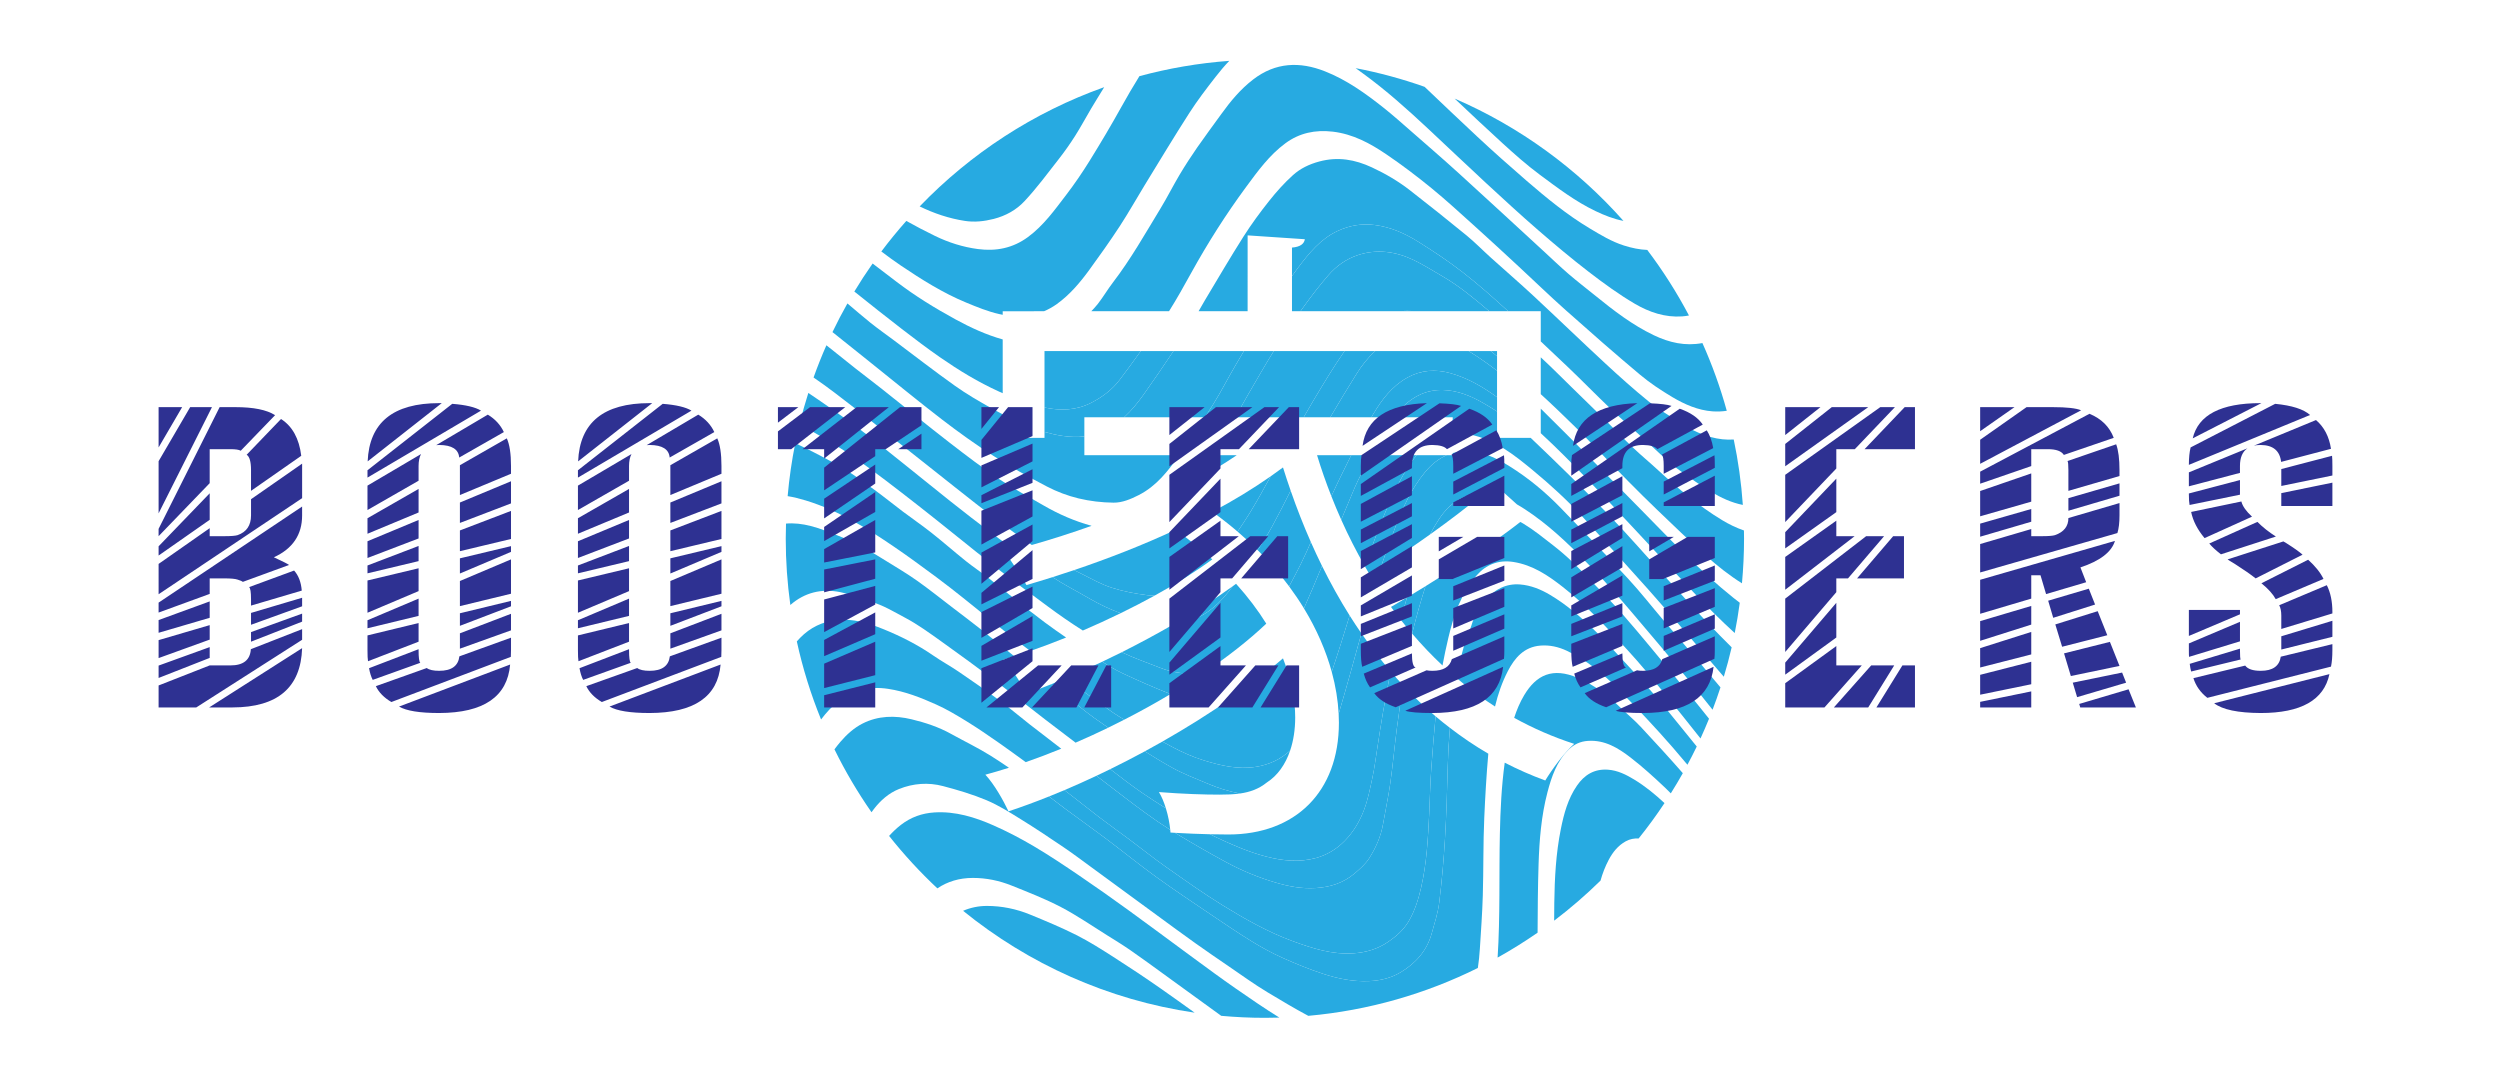 <?xml version="1.0" encoding="utf-8"?>
<!-- Generator: Adobe Illustrator 16.0.0, SVG Export Plug-In . SVG Version: 6.00 Build 0)  -->
<!DOCTYPE svg PUBLIC "-//W3C//DTD SVG 1.1//EN" "http://www.w3.org/Graphics/SVG/1.1/DTD/svg11.dtd">
<svg version="1.1" xmlns="http://www.w3.org/2000/svg" xmlns:xlink="http://www.w3.org/1999/xlink" x="0px" y="0px" width="700px"
	 height="300px" viewBox="0 0 700 300" enable-background="new 0 0 700 300" xml:space="preserve">
<g id="Layer_3" display="none">
</g>
<g id="Layer_4" display="none">
	<g display="inline">
		<g>
			
				<rect x="275.595" y="45.679" transform="matrix(0.947 0.321 -0.321 0.947 34.266 -89.554)" fill="none" stroke="#F7941E" stroke-miterlimit="10" width="27.218" height="27.291"/>
			<polygon fill="none" stroke="#F7941E" stroke-miterlimit="10" points="318.473,270.297 330.061,260.113 322.754,257.64 			"/>
			
				<rect x="300.614" y="226.778" transform="matrix(0.321 -0.947 0.947 0.321 -14.181 461.006)" fill="none" stroke="#F7941E" stroke-miterlimit="10" width="27.221" height="27.218"/>
			<polygon fill="none" stroke="#F7941E" stroke-miterlimit="10" points="285.932,216.448 292.095,247.268 296.972,248.919 
				305.695,223.134 			"/>
			
				<rect x="292.269" y="166.37" transform="matrix(-0.321 0.947 -0.947 -0.321 574.43 -52.03)" fill="none" stroke="#F7941E" stroke-miterlimit="10" width="27.216" height="27.293"/>
			
				<rect x="309.313" y="200.96" transform="matrix(0.321 -0.947 0.947 0.321 16.201 451.724)" fill="none" stroke="#F7941E" stroke-miterlimit="10" width="27.292" height="27.218"/>
			
				<rect x="318.085" y="175.144" transform="matrix(-0.321 0.947 -0.947 -0.321 616.792 -64.956)" fill="none" stroke="#F7941E" stroke-miterlimit="10" width="27.218" height="27.217"/>
			
				<rect x="343.903" y="183.841" transform="matrix(-0.321 0.947 -0.947 -0.321 659.157 -77.878)" fill="none" stroke="#F7941E" stroke-miterlimit="10" width="27.218" height="27.293"/>
			<polygon fill="none" stroke="#F7941E" stroke-miterlimit="10" points="331.477,231.857 353.67,239.366 359.476,234.266 
				366.077,214.752 340.224,206.005 			"/>
			<polygon fill="none" stroke="#F7941E" stroke-miterlimit="10" points="294.114,257.364 296.972,248.919 292.095,247.268 			"/>
			<polygon fill="none" stroke="#F7941E" stroke-miterlimit="10" points="288.589,188.535 297.312,162.752 273.59,154.729 
				279.753,185.545 			"/>
			<polygon fill="none" stroke="#F7941E" stroke-miterlimit="10" points="267.41,123.824 272.737,150.46 280.276,128.177 			"/>
			<polygon fill="none" stroke="#F7941E" stroke-miterlimit="10" points="288.589,188.535 283.411,203.841 285.932,216.448 
				305.695,223.134 314.442,197.281 			"/>
			<polygon fill="none" stroke="#F7941E" stroke-miterlimit="10" points="377.343,218.563 366.077,214.752 359.476,234.266 			"/>
			<polygon fill="none" stroke="#F7941E" stroke-miterlimit="10" points="279.753,185.545 283.411,203.841 288.589,188.535 			"/>
			
				<rect x="390.448" y="58.808" transform="matrix(-0.321 0.947 -0.947 -0.321 596.604 -283.035)" fill="none" stroke="#F7941E" stroke-miterlimit="10" width="18.73" height="27.294"/>
			
				<rect x="287.213" y="23.918" transform="matrix(-0.321 0.947 -0.947 -0.321 427.184 -231.375)" fill="none" stroke="#F7941E" stroke-miterlimit="10" width="18.729" height="27.219"/>
			
				<rect x="261.396" y="15.147" transform="matrix(-0.321 0.947 -0.947 -0.321 384.808 -218.459)" fill="none" stroke="#F7941E" stroke-miterlimit="10" width="18.73" height="27.291"/>
			
				<rect x="312.996" y="32.642" transform="matrix(-0.321 0.947 -0.947 -0.321 469.482 -244.285)" fill="none" stroke="#F7941E" stroke-miterlimit="10" width="18.73" height="27.218"/>
			<path fill="none" stroke="#F7941E" stroke-miterlimit="10" d="M413.892,115.915l12.883,4.359l8.747-25.852l-25.783-8.723
				l-2.324,6.873l2.324-6.873l-25.852-8.747l-2.326,6.873l2.326-6.873l-6.692-2.264l6.692,2.264l6.001-17.742l-25.781-8.723
				l-6.004,17.741l11.06,3.742l-11.06-3.742l-2.324,6.873l2.324-6.873l-25.852-8.746l-2.325,6.873l2.325-6.873l-25.783-8.723
				l-8.746,25.852l18.335,6.203 M413.057,115.632l0.448,0.152 M405.588,113.105l0.334,0.113 M405.175,112.966l0.413,0.139
				 M323.023,85.172l0.481,0.163l3.931-11.619l-3.931,11.619l51.636,17.47l3.978-11.762l-3.978,11.762l25.852,8.746l3.979-11.761
				l-3.979,11.761l4.183,1.416 M323.023,85.172 M319.62,84.02 M316.057,82.814l0.399,0.135 M349.357,94.081l3.979-11.76
				L349.357,94.081z"/>
			
				<rect x="416.268" y="67.581" transform="matrix(-0.321 0.947 -0.947 -0.321 638.942 -295.974)" fill="none" stroke="#F7941E" stroke-miterlimit="10" width="18.728" height="27.217"/>
			<polygon fill="none" stroke="#F7941E" stroke-miterlimit="10" points="260.836,15.549 244.665,10.079 248.906,31.285 
				254.833,33.291 			"/>
			
				<rect x="338.813" y="41.339" transform="matrix(-0.321 0.947 -0.947 -0.321 511.873 -257.193)" fill="none" stroke="#F7941E" stroke-miterlimit="10" width="18.73" height="27.293"/>
			<polygon fill="none" stroke="#F7941E" stroke-miterlimit="10" points="482.259,126.366 495.513,114.719 487.156,111.891 			"/>
			<polygon fill="none" stroke="#F7941E" stroke-miterlimit="10" points="495.513,114.719 511.759,100.442 493.159,94.15 
				487.156,111.891 			"/>
			<polygon fill="none" stroke="#F7941E" stroke-miterlimit="10" points="248.906,31.285 251.359,43.558 254.833,33.291 			"/>
			
				<rect x="463.585" y="89.283" transform="matrix(-0.947 -0.321 0.321 -0.947 897.681 345.028)" fill="none" stroke="#F7941E" stroke-miterlimit="10" width="27.292" height="18.729"/>
			
				<rect x="442.049" y="76.304" transform="matrix(-0.321 0.947 -0.947 -0.321 681.263 -308.87)" fill="none" stroke="#F7941E" stroke-miterlimit="10" width="18.73" height="27.219"/>
			
				<rect x="266.86" y="71.533" transform="matrix(-0.321 0.947 -0.947 -0.321 451.001 -153.251)" fill="none" stroke="#F7941E" stroke-miterlimit="10" width="27.219" height="27.218"/>
			<polygon fill="none" stroke="#F7941E" stroke-miterlimit="10" points="271.939,67.889 255.085,62.187 261.248,93.006 
				263.216,93.671 			"/>
			<polygon fill="none" stroke="#F7941E" stroke-miterlimit="10" points="261.248,93.006 262.063,97.081 263.216,93.671 			"/>
			<path fill="none" stroke="#F7941E" stroke-miterlimit="10" d="M316.057,82.814 M323.505,85.334l-7.828,23.138L323.505,85.334
				l-0.481-0.163 M405.588,113.105l-4.596-1.555l-5.339,15.781l5.339-15.781l-25.852-8.746l-0.08,0.23l0.08-0.23l-51.636-17.47
				 M405.588,113.105 M353.167,167.751l-4.221,12.472l25.854,8.747l6.13-18.12l-6.13,18.12l25.783,8.722l8.747-25.851l-23.145-7.831
				l23.145,7.831l8.723-25.785l-25.783-8.722l-8.079,23.878l8.079-23.878l25.783,8.722l8.722-25.782l-13.27-4.49 M353.088,167.982
				l0.079-0.231 M349.451,178.729l3.637-10.747 M316.057,82.814l-18.335-6.203l-8.723,25.783l20.108,6.803l-20.108-6.803
				l-8.723,25.782l25.783,8.724l0.832-2.458l-0.832,2.458l20.889,7.068l-20.889-7.068l-3.361,9.932l3.361-9.932l-25.783-8.724
				l-7.539,22.283l0.854,4.269l23.721,8.023l2.754-8.137l-2.754,8.137l25.853,8.749l0.616-1.821l-0.616,1.821l25.782,8.722
				l0.505-1.493 M377.429,132.313l-5.315-1.799l5.993,2.027L377.429,132.313 M373.88,159.846l-14.63-4.95L373.88,159.846z
				 M372.737,109.904l-2.136,6.313L372.737,109.904z M364.904,133.061l-5.237,15.474L364.904,133.061z M326.208,162.504
				l4.073-12.039L326.208,162.504z M332.924,142.652l4.14-12.235L332.924,142.652z M364.49,127.935l-9.523-3.222L364.49,127.935z
				 M351.389,152.236l-12.032-4.071L351.389,152.236z M346.955,101.181l-1.698,5.022L346.955,101.181z M341.887,116.164
				l-1.253,3.701l4.026,1.361l-4.026-1.361l-1.131,3.343l1.131-3.343L326.259,115l14.375,4.864L341.887,116.164z M313.462,115.017
				l-4.06,12L313.462,115.017z"/>
			<polygon fill="none" stroke="#F7941E" stroke-miterlimit="10" points="400.367,198.331 400.95,197.816 400.583,197.691 			"/>
			<polygon fill="none" stroke="#F7941E" stroke-miterlimit="10" points="400.95,197.816 424.623,177.014 409.33,171.841 
				400.583,197.691 			"/>
			<polygon fill="none" stroke="#F7941E" stroke-miterlimit="10" points="322.754,257.64 296.972,248.919 294.114,257.364 
				298.258,278.087 306.452,280.858 318.473,270.297 			"/>
			<polygon fill="none" stroke="#F7941E" stroke-miterlimit="10" points="280.276,128.177 288.999,102.395 263.216,93.671 
				262.063,97.081 267.41,123.824 			"/>
			<polygon fill="none" stroke="#F7941E" stroke-miterlimit="10" points="448.232,156.269 471.841,135.521 452.559,128.997 
				443.836,154.779 			"/>
			
				<rect x="421.696" y="123.917" transform="matrix(-0.947 -0.321 0.321 -0.947 803.572 407.313)" fill="none" stroke="#F7941E" stroke-miterlimit="10" width="27.219" height="27.218"/>
			<polygon fill="none" stroke="#F7941E" stroke-miterlimit="10" points="441.258,162.397 448.232,156.269 443.836,154.779 			"/>
			
				<rect x="430.429" y="98.064" transform="matrix(-0.947 -0.321 0.321 -0.947 828.859 359.829)" fill="none" stroke="#F7941E" stroke-miterlimit="10" width="27.22" height="27.291"/>
			<polygon fill="none" stroke="#F7941E" stroke-miterlimit="10" points="418.053,146.056 409.33,171.841 424.623,177.014 
				441.258,162.397 443.836,154.779 			"/>
			<line fill="none" stroke="#F7941E" stroke-miterlimit="10" x1="352.975" y1="168.319" x2="353.444" y2="166.931"/>
			<line fill="none" stroke="#F7941E" stroke-miterlimit="10" x1="371.572" y1="113.347" x2="370.309" y2="117.082"/>
		</g>
	</g>
	<polygon display="inline" fill="none" stroke="#39B54A" stroke-width="5" stroke-miterlimit="10" points="244.665,10.079 
		299.954,286.569 511.759,100.442 	"/>
</g>
<g id="Layer_2" display="none">
	<g display="inline">
		<path fill="none" stroke="#00AEEF" stroke-width="2" stroke-miterlimit="10" d="M370.254,109.064
			c-0.272,8.472,0.506,16.91,2.219,24.885c9.3-2.173,20.588-5.621,28.142-8.774l4.937,8.807c-0.622,0.308-1.712,0.07-2.603-0.361
			c-7.515,2.647-19.265,5.55-28.602,7.452c4.482,14.36,12.55,26.952,24.791,36.024c-2.257,0.922-5.495,3.2-7.484,4.863
			c-20.912-16.807-29.033-43.429-28.318-72.771c-4.672,1.534-10.041,2.831-15.525,3.701c12.169,16.961,13.995,34.189,10.016,45.947
			c-4.254,12.575-14.771,17.581-26.878,13.484c-2.911-0.985-6.597-2.363-10.36-3.896c0.553-2.019,0.958-5.514,0.385-8.044
			c4.19,1.808,8.225,3.302,10.787,4.169c3.375,1.142,6.249,1.854,9.363,0.702c3.969-0.993,7.289-4.669,9.103-10.025
			c1.101-3.261,1.626-7.106,1.411-11.46c-16.55,6.729-40.316,11.014-59.089,10.89c-0.262-2.294-0.907-5.756-1.946-8.053
			c19.312,1.212,44.594-2.949,60.135-10.147c-0.687-2.957-1.723-6.033-3.029-9.07c-12.534,4.063-30.97,6.779-44.691,7.067
			c-0.301-2.178-1.142-5.446-2.104-7.588c13.562,0.565,32.189-1.566,43.984-5.36c-1.39-2.416-2.972-5.027-4.825-7.601
			c-10.11,1.12-20.684,1.306-30.399,0.875c-0.419-1.829-1.258-5.487-1.949-7.278c15.542,1.236,33.928,0.58,47.978-3.36
			l-27.594-9.335l2.325-6.869l66.711,22.57l-2.324,6.869L370.254,109.064z M327.271,73.502l-5.317,15.717l-7.568-2.56l7.76-22.936
			l44.357,15.008l4.648-13.738l10.127,4.205c-0.394,0.775-1.288,1.122-2.843,0.726l-3.899,11.526l45.058,15.243l-7.76,22.936
			l-7.917-2.679l5.318-15.717L327.271,73.502z"/>
	</g>
</g>
<g id="Layer_6">
	<g>
		<path fill="#27AAE1" d="M361.384,137.38c-0.745-2.144-1.465-4.307-2.147-6.498c-1.108,0.832-2.269,1.662-3.452,2.49
			c-1.849,3.387-3.715,6.764-5.723,10.055c-1.124,1.841-2.323,3.637-3.546,5.418c1.995,1.701,3.878,3.435,5.647,5.198
			c1.465-2.258,2.888-4.541,4.173-6.896C358.092,143.931,359.739,140.656,361.384,137.38z"/>
		<path fill="#27AAE1" d="M367.044,151.791c-0.91,2.082-1.839,4.155-2.851,6.188c-1.04,2.088-2.129,4.153-3.241,6.207
			c1.513,2.04,2.897,4.095,4.151,6.156c1.766-3.923,3.412-7.9,5.058-11.878C369.082,156.276,368.042,154.052,367.044,151.791z"/>
		<path fill="#27AAE1" d="M306.326,200.976c1.308,0.946,2.637,1.866,3.971,2.777c1.509-0.732,3.01-1.483,4.501-2.248
			c-0.375-0.224-0.753-0.446-1.128-0.671c-2.331-1.396-4.49-3.082-6.711-4.659c-2.414-1.715-4.836-3.42-7.205-5.196
			c-0.464-0.349-0.915-0.715-1.373-1.073c-1.398,0.595-2.78,1.165-4.147,1.717c1.373,1.05,2.748,2.097,4.117,3.152
			C301.019,196.83,303.6,199.003,306.326,200.976z"/>
		<path fill="#27AAE1" d="M337.959,219.334c3,1.281,6.083,2.275,9.257,2.846c2.756-0.395,5.238-1.254,7.52-3.102
			c2.974-1.912,5.188-5.021,6.51-8.944c-2.689,2.512-5.899,3.975-9.573,4.578c-5.008,0.822-9.871-0.35-14.596-1.803
			c-3.084-0.948-6.089-2.299-8.946-3.815c-0.895-0.475-1.783-0.964-2.672-1.451c-1.629,0.926-3.271,1.838-4.923,2.733
			c2.599,1.627,5.217,3.222,7.898,4.7C331.469,216.751,334.759,217.967,337.959,219.334z"/>
		<path fill="#27AAE1" d="M354.79,188.026c-3.171,2.537-6.559,5.06-10.12,7.541c2.89-0.912,5.441-2.479,7.674-4.779
			C353.208,189.899,354.012,188.971,354.79,188.026z"/>
		<path fill="#27AAE1" d="M343.729,165.988c0.506-0.631,1.008-1.267,1.506-1.905c-4.821,3.526-10.427,7.122-16.44,10.609
			c0.892-0.072,1.78-0.202,2.663-0.401C336.561,173.142,340.503,170.013,343.729,165.988z"/>
		<path fill="#27AAE1" d="M343.214,241.353c4.423,2.396,9.058,4.325,13.901,5.749c3.678,1.082,7.344,1.796,11.232,1.556
			c4.08-0.253,7.747-1.401,10.859-4.026c1.528-1.289,3.11-2.668,4.169-4.325c1.88-2.941,3.293-6.154,3.896-9.661
			c0.655-3.812,1.485-7.597,2.022-11.424c0.718-5.115,1.174-10.268,1.843-15.391c0.521-3.989,1.108-7.971,1.734-11.946
			c-1.194-1.273-2.37-2.569-3.514-3.903c-0.701,3.728-1.408,7.454-2.072,11.188c-0.636,3.579-1.143,7.181-1.714,10.771
			c-0.405,2.546-0.716,5.111-1.258,7.627c-0.668,3.099-1.267,6.254-2.382,9.201c-1.223,3.229-2.994,6.229-5.489,8.756
			c-2.264,2.291-4.981,3.892-7.969,4.714c-4.605,1.269-9.277,0.816-13.91-0.388c-4.868-1.266-9.446-3.243-13.961-5.378
			c-0.602-0.284-1.199-0.579-1.793-0.881c-3.041-0.072-6.375-0.206-9.799-0.4c0.121,0.074,0.24,0.151,0.361,0.225
			C333.926,236.16,338.538,238.819,343.214,241.353z"/>
		<path fill="#27AAE1" d="M381.196,177.349c-1.127-1.633-2.227-3.296-3.293-4.993c-1.622,5.265-3.247,10.529-5.017,15.744
			c1.111,4.051,1.743,8.001,1.938,11.773c1.232-4.119,2.393-8.26,3.561-12.398C379.337,184.104,380.263,180.726,381.196,177.349z"/>
		<path fill="#27AAE1" d="M327.527,194.252c0.074,0.029,0.148,0.054,0.222,0.082c3.145-1.88,6.193-3.812,9.112-5.779
			c-0.234,0.022-0.468,0.049-0.705,0.061c-3.846,0.192-7.64-0.182-11.257-1.612c-3.618-1.431-7.317-2.709-10.821-4.374
			c-1.812,0.908-3.629,1.787-5.445,2.649c1.843,1.192,3.734,2.325,5.709,3.256C318.675,190.574,323.07,192.501,327.527,194.252z"/>
		<path fill="#27AAE1" d="M394.053,105.731c-4.321,2.401-7.18,6.217-9.604,10.32c-0.154,0.261-0.299,0.528-0.45,0.791h6.177
			c0.794-0.995,1.63-1.962,2.545-2.877c3.119-3.12,6.92-4.894,11.349-4.758c4.043,0.123,7.729,1.624,11.23,3.641
			c1.313,0.756,2.604,1.545,3.874,2.365v-4.004c-3.973-2.878-8.182-5.359-13.058-6.719
			C401.922,103.319,397.902,103.592,394.053,105.731z"/>
		<path fill="#27AAE1" d="M313.767,171.704c3.273-1.599,6.478-3.256,9.551-4.946c-0.684,0.006-1.364-0.014-2.034-0.097
			c-3.395-0.423-6.814-1.074-10.063-2.124c-2.928-0.947-5.671-2.498-8.44-3.894c-0.676-0.341-1.356-0.676-2.035-1.013
			c-2.023,0.684-4.039,1.342-6.045,1.976c3.368,2.192,6.985,4.019,10.463,6.053C307.924,169.273,310.803,170.595,313.767,171.704z"
			/>
		<path fill="#27AAE1" d="M409.508,76.191c-3.936-3.048-8.104-5.82-12.329-8.461c-3.748-2.344-7.754-4.149-12.259-4.729
			c-3.645-0.468-7.032,0.132-10.309,1.636c-4.876,2.237-8.125,6.31-11.224,10.417c-0.556,0.736-1.093,1.486-1.632,2.235v9.854h2.38
			c0.393-0.551,0.783-1.103,1.179-1.652c2.077-2.882,4.274-5.691,6.588-8.388c2.209-2.577,4.986-4.557,8.194-5.641
			c5.385-1.821,10.695-1.057,15.734,1.348c2.722,1.299,5.277,2.946,7.898,4.453c4.811,2.766,9.05,6.311,13.251,9.879h5.298
			c-0.155-0.141-0.307-0.285-0.461-0.425C417.821,83.089,413.772,79.493,409.508,76.191z"/>
		<path fill="#27AAE1" d="M392.253,87.144h3.603C394.633,87.014,393.434,87.013,392.253,87.144z"/>
		<path fill="#27AAE1" d="M419.174,103.794v-4.056c-0.588-0.485-1.187-0.957-1.78-1.435h-6.153c0.887,0.547,1.765,1.111,2.631,1.693
			C415.68,101.209,417.444,102.48,419.174,103.794z"/>
		<path fill="#27AAE1" d="M303.619,122.198v-5.356h11.124c2.04-1.86,3.793-4.014,5.399-6.269c2.879-4.041,5.673-8.144,8.431-12.271
			h-9.16c-1.979,2.748-3.947,5.503-6.013,8.185c-2.063,2.679-4.735,4.673-7.796,6.26c-4.274,2.217-8.757,2.301-13.146,1.349v6.845
			c1.652,0.473,3.342,0.856,5.085,1.117C299.645,122.371,301.663,122.424,303.619,122.198z"/>
		<path fill="#27AAE1" d="M339.654,113.268c-0.751,1.197-1.514,2.389-2.284,3.575h8.52c1.2-2.158,2.387-4.325,3.627-6.458
			c2.349-4.043,4.666-8.109,7.131-12.082h-8.358c-0.767,1.292-1.53,2.586-2.293,3.88
			C343.834,105.85,341.916,109.666,339.654,113.268z"/>
		<path fill="#27AAE1" d="M365.023,116.842h7.453c2.385-4.083,4.829-8.131,7.34-12.134c1.483-2.364,3.185-4.558,5.234-6.405h-8.574
			c-3.093,4.437-5.873,9.101-8.661,13.742C366.863,113.631,365.945,115.238,365.023,116.842z"/>
		<path fill="#27AAE1" d="M402.948,145.313c-0.93,1.396-1.756,2.842-2.517,4.32c5.364-3.835,10.512-7.757,14.863-11.377
			C410.058,138.072,406.002,140.724,402.948,145.313z"/>
		<path fill="#27AAE1" d="M382.89,129.234c0.279-0.593,0.563-1.184,0.851-1.772h-5.389c-0.245,0.487-0.492,0.973-0.737,1.46
			c-1.666,3.307-3.27,6.646-4.841,9.999c0.875,2.23,1.795,4.435,2.768,6.606c1.25-3.011,2.504-6.02,3.79-9.016
			C380.395,134.033,381.74,131.678,382.89,129.234z"/>
		<path fill="#27AAE1" d="M398.983,132.23c1.753-2.13,3.748-3.766,6.089-4.768h-8.417c-0.441,0.535-0.869,1.085-1.273,1.658
			c-3.516,4.978-5.979,10.508-8.253,16.126c-1.79,4.424-3.389,8.914-4.894,13.437c0.432,0.754,0.856,1.515,1.3,2.258
			c0.987-0.613,1.994-1.252,3.008-1.899c1.292-3.783,2.674-7.537,4.088-11.276C392.725,142.226,395.172,136.862,398.983,132.23z"/>
		<path fill="#27AAE1" d="M399.137,164.146c-1.753,1.08-3.493,2.137-5.2,3.158c-0.601,2.096-1.151,4.204-1.665,6.321
			c1.021,1.3,2.072,2.568,3.142,3.817c0.064-0.274,0.116-0.552,0.185-0.825C396.645,172.43,397.818,168.262,399.137,164.146z"/>
		<path fill="#27AAE1" d="M309.667,234.822c4.695,3.532,9.259,7.244,14.016,10.688c4.96,3.591,10.066,6.982,15.142,10.411
			c3.854,2.604,7.704,5.222,11.664,7.658c2.76,1.699,5.626,3.269,8.58,4.595c3.74,1.68,7.558,3.235,11.451,4.509
			c4.109,1.343,8.344,2.215,12.745,2.034c3.202-0.132,6.239-0.865,8.938-2.487c4.181-2.513,7.323-6.002,8.662-10.827
			c0.796-2.87,1.751-5.742,2.115-8.678c0.737-5.946,1.256-11.929,1.615-17.911c0.407-6.78,0.604-13.576,0.777-20.368
			c0.092-3.56,0.293-7.108,0.602-10.646c-1.358-1.045-2.699-2.112-4.007-3.224c-0.474,4.843-0.833,9.699-1.2,14.552
			c-0.319,4.234-0.381,8.487-0.59,12.729c-0.342,6.956-0.698,13.905-2.281,20.732c-0.771,3.326-1.783,6.56-3.534,9.481
			c-1.396,2.33-3.408,4.1-5.683,5.654c-2.948,2.018-6.204,2.959-9.651,3.201c-6.007,0.424-11.633-1.409-17.157-3.44
			c-6.921-2.546-13.329-6.183-19.575-10.033c-5.421-3.343-10.62-7.053-15.833-10.72c-3.48-2.448-6.804-5.118-10.215-7.665
			c-2.805-2.095-5.664-4.119-8.449-6.24c-3.258-2.48-6.43-5.076-9.702-7.539c-0.022-0.017-0.045-0.032-0.067-0.049
			c-1.441,0.61-2.876,1.201-4.306,1.772c1.547,1.183,3.088,2.375,4.652,3.533C302.126,229.323,305.938,232.018,309.667,234.822z"/>
		<path fill="#27AAE1" d="M320.754,227.648c2.254,1.638,4.558,3.22,6.916,4.708c-0.166-1.738-0.572-3.913-1.225-6.033
			c-2.292-1.427-4.563-2.887-6.783-4.418c-3.005-2.073-5.901-4.306-8.794-6.541c-1.287,0.632-2.574,1.25-3.862,1.857
			c0.697,0.535,1.391,1.074,2.089,1.607C312.967,221.788,316.813,224.784,320.754,227.648z"/>
		<path fill="#27AAE1" d="M311.697,267.91c-3.37-2.154-6.767-4.311-10.332-6.106c-4.211-2.12-8.584-3.936-12.951-5.728
			c-3.846-1.578-7.928-2.415-12.066-2.415c-2.36-0.001-4.592,0.466-6.685,1.364c18.257,14.826,40.483,24.949,64.841,28.527
			c-3.183-2.29-6.371-4.573-9.585-6.819C320.578,273.698,316.161,270.765,311.697,267.91z"/>
		<path fill="#27AAE1" d="M278.246,61.296c3.414-0.874,6.358-2.542,8.627-4.979c3.452-3.706,6.485-7.809,9.609-11.811
			c1.625-2.081,3.152-4.251,4.567-6.48c1.587-2.499,2.983-5.117,4.492-7.666c1.095-1.848,2.247-3.661,3.358-5.499
			c0.091-0.151,0.181-0.302,0.272-0.453c-19.771,7.038-37.403,18.577-51.664,33.391c4.014,1.955,8.24,3.376,12.664,4.057
			C272.823,62.265,275.532,61.99,278.246,61.296z"/>
		<path fill="#27AAE1" d="M432.673,218.538c-3.936-1.439-7.712-3.115-11.351-4.987c-0.903,6.608-1.215,13.273-1.36,19.93
			c-0.251,11.548,0.107,23.116-0.632,34.643c3.852-2.146,7.587-4.474,11.194-6.975c0.027-6.385,0.069-12.769,0.274-19.147
			c0.218-6.768,0.756-13.534,2.478-20.129c1.153-4.416,2.617-8.714,5.988-12.021c1.462-1.435,3.205-2.26,5.349-2.403
			c4.754-0.318,8.483,1.998,11.957,4.676c3.421,2.638,6.627,5.572,9.771,8.543c0.507,0.479,0.985,0.983,1.482,1.471
			c1.166-1.854,2.287-3.738,3.363-5.652c-3.827-4.384-7.771-8.668-11.738-12.924c-1.845-1.978-3.946-3.713-5.898-5.592
			c-3.498-3.367-7.338-6.27-11.813-8.183c-7.001-2.993-11.568-0.821-14.955,4.842c-1.205,2.015-2.103,4.155-2.817,6.363
			c5.284,2.916,10.879,5.377,16.808,7.286C438.073,210.618,434.653,215.298,432.673,218.538z"/>
		<path fill="#27AAE1" d="M334.176,268.244c-6.089-4.46-12.13-8.987-18.243-13.415c-4.547-3.295-9.133-6.538-13.779-9.69
			c-4.154-2.819-8.333-5.618-12.652-8.171c-3.637-2.15-7.407-4.126-11.27-5.834c-5.253-2.324-10.726-4.017-16.594-3.653
			c-3.452,0.214-6.573,1.319-9.361,3.468c-1.227,0.945-2.322,1.992-3.332,3.11c4.139,5.225,8.66,10.131,13.518,14.684
			c2.813-1.9,6.131-2.923,9.926-2.924c3.799-0.001,7.416,0.756,10.882,2.146c4.655,1.868,9.355,3.698,13.792,6.012
			c4.438,2.314,8.584,5.193,12.843,7.847c2.236,1.393,4.484,2.771,6.65,4.269c3.116,2.153,6.167,4.401,9.235,6.624
			c5.387,3.902,10.759,7.824,16.153,11.715c4.028,0.364,8.104,0.561,12.226,0.561c1.359,0,2.712-0.026,4.061-0.066
			c-4.19-2.583-8.247-5.395-12.298-8.198C341.96,273.978,338.075,271.1,334.176,268.244z"/>
		<path fill="#27AAE1" d="M450.229,215.512c-3.843-0.274-6.619,1.468-8.688,4.475c-2.514,3.653-3.64,7.832-4.506,12.138
			c-1.381,6.86-1.74,13.801-1.835,20.755c-0.022,1.636-0.029,3.271-0.038,4.907c4.566-3.463,8.902-7.213,12.985-11.221
			c0.557-2.003,1.307-3.956,2.297-5.82c1.132-2.132,2.597-3.984,4.762-5.181c1.191-0.658,2.406-0.858,3.612-0.789
			c2.561-3.188,4.979-6.494,7.244-9.911c-2.63-2.443-5.399-4.725-8.477-6.59C455.378,216.938,452.977,215.707,450.229,215.512z"/>
		<path fill="#27AAE1" d="M431.133,48.913c4.983,3.697,9.95,7.483,15.588,10.179c2.54,1.215,5.142,2.245,7.849,2.758
			c-12.966-14.619-29.072-26.385-47.267-34.241c4.438,4.18,8.871,8.363,13.374,12.47C424.047,43.152,427.475,46.199,431.133,48.913z
			"/>
		<path fill="#27AAE1" d="M419.174,115.212c-1.27-0.82-2.561-1.609-3.874-2.365c-3.502-2.017-7.188-3.518-11.23-3.641
			c-4.429-0.135-8.229,1.638-11.349,4.758c-0.915,0.916-1.751,1.883-2.545,2.877h16.578v4.618c1.606-0.199,3.245-0.12,4.901,0.218
			c6.954,1.419,12.282,5.658,17.546,10.004c5.021,4.146,9.817,8.544,14.213,13.356c6.082,6.659,12.148,13.333,18.151,20.064
			c4.404,4.938,8.704,9.97,13.034,14.975c2.704,3.125,5.342,6.31,8.069,9.413c0.814-2.711,1.553-5.454,2.197-8.234
			c-2.21-2.192-4.39-4.417-6.545-6.663c-3.854-4.016-7.568-8.165-11.321-12.277c-5.63-6.169-11.085-12.505-16.897-18.497
			c-7.011-7.227-14.212-14.276-21.508-21.216h-9.421V115.212z"/>
		<path fill="#27AAE1" d="M292.623,174.334c-5.469-4.063-10.698-8.446-16.06-12.655c-2.011-1.578-4.149-2.995-6.142-4.595
			c-3.222-2.585-6.326-5.316-9.566-7.877c-2.613-2.066-5.369-3.949-8.031-5.953c-2.657-2-5.235-4.108-7.925-6.062
			c-2.934-2.131-5.846-4.33-8.97-6.153c-4.221-2.463-8.573-4.724-12.989-6.821c-0.086-0.041-0.177-0.075-0.264-0.115
			c-0.98,4.848-1.692,9.793-2.134,14.815c1.702,0.271,3.384,0.703,5.069,1.214c4.769,1.448,9.245,3.532,13.561,5.93
			c3.779,2.1,7.415,4.479,10.994,6.913c4.078,2.771,8.049,5.702,12.015,8.634c2.738,2.024,5.409,4.141,8.072,6.263
			c4.166,3.318,8.267,6.719,12.458,10.005c1.904,1.493,3.836,2.952,5.772,4.405c3.268-1.131,6.631-2.399,10.025-3.772
			C296.522,177.147,294.552,175.768,292.623,174.334z"/>
		<path fill="#27AAE1" d="M337.077,212.909c4.725,1.453,9.587,2.625,14.596,1.803c3.674-0.604,6.884-2.066,9.573-4.578
			c0.919-2.726,1.41-5.841,1.41-9.235c0-5.039-1.08-10.619-3.42-16.559c-1.425,1.23-2.913,2.46-4.446,3.687
			c-0.778,0.944-1.582,1.873-2.445,2.762c-2.233,2.301-4.785,3.867-7.674,4.779c-6.008,4.188-12.496,8.257-19.211,12.075
			c0.889,0.487,1.777,0.977,2.672,1.451C330.988,210.61,333.993,211.961,337.077,212.909z"/>
		<path fill="#27AAE1" d="M306.96,196.175c2.221,1.577,4.38,3.263,6.711,4.659c0.375,0.225,0.752,0.447,1.128,0.671
			c4.434-2.271,8.775-4.674,12.95-7.171c-0.073-0.028-0.148-0.053-0.222-0.082c-4.458-1.751-8.853-3.678-13.186-5.718
			c-1.975-0.931-3.866-2.063-5.709-3.256c-3.449,1.64-6.887,3.196-10.25,4.627c0.458,0.358,0.908,0.725,1.373,1.073
			C302.124,192.755,304.546,194.46,306.96,196.175z"/>
		<path fill="#27AAE1" d="M370.161,158.464c-1.646,3.978-3.292,7.955-5.058,11.878c3.624,5.954,6.191,11.955,7.783,17.758
			c1.77-5.215,3.395-10.479,5.017-15.744C375.119,167.929,372.542,163.288,370.161,158.464z"/>
		<path fill="#27AAE1" d="M395.382,129.12c0.404-0.573,0.832-1.123,1.273-1.658H383.74c-0.287,0.589-0.571,1.179-0.851,1.772
			c-1.149,2.443-2.495,4.799-3.559,7.277c-1.286,2.996-2.54,6.004-3.79,9.016c2.031,4.535,4.273,8.928,6.694,13.155
			c1.505-4.522,3.104-9.012,4.894-13.437C389.402,139.627,391.866,134.097,395.382,129.12z"/>
		<path fill="#27AAE1" d="M345.89,116.842h19.133c0.922-1.604,1.84-3.211,2.792-4.797c2.788-4.642,5.568-9.306,8.661-13.742h-19.828
			c-2.466,3.972-4.782,8.039-7.131,12.082C348.277,112.517,347.09,114.684,345.89,116.842z"/>
		<path fill="#27AAE1" d="M355.784,133.372c-4.965,3.472-10.533,6.877-16.347,9.93c2.505,1.797,4.859,3.65,7.079,5.543
			c1.223-1.781,2.422-3.577,3.546-5.418C352.069,140.136,353.936,136.759,355.784,133.372z"/>
		<path fill="#27AAE1" d="M311.221,164.537c3.249,1.05,6.668,1.701,10.063,2.124c0.67,0.083,1.351,0.103,2.034,0.097
			c6.045-3.325,11.58-6.774,16.119-10.137c-3.06-2.7-6.48-5.58-10.26-8.28c-9.187,4.287-18.87,8.06-28.432,11.29
			c0.679,0.337,1.359,0.672,2.035,1.013C305.549,162.039,308.293,163.59,311.221,164.537z"/>
		<path fill="#27AAE1" d="M440.779,119.276c2.682,2.613,5.257,5.335,7.872,8.017c2.477,2.539,4.921,5.11,7.42,7.627
			c2.605,2.625,5.223,5.238,7.896,7.793c4.54,4.337,9.041,8.723,13.722,12.906c3.164,2.828,6.479,5.461,10.06,7.707
			c0.38-4.115,0.584-8.282,0.584-12.497c0-0.768-0.017-1.532-0.029-2.297c-2.131-0.734-4.176-1.721-6.14-2.912
			c-6.528-3.957-12.328-8.83-17.914-13.988c-2.328-2.149-4.776-4.169-7.075-6.349c-2.452-2.324-4.776-4.782-7.184-7.154
			c-3.302-3.252-6.626-6.482-9.945-9.717c-2.854-2.782-5.656-5.623-8.586-8.323c-0.016-0.015-0.031-0.029-0.047-0.043v10.317
			C434.601,113.262,437.693,116.269,440.779,119.276z"/>
		<path fill="#27AAE1" d="M339.437,127.462c-1.539,2.349-3.082,4.702-4.712,6.989c4.098-2.221,7.985-4.55,11.552-6.989H339.437z"/>
		<path fill="#27AAE1" d="M292.192,141.521c-4.116-2.388-8.336-4.625-12.278-7.274c-4.778-3.213-9.38-6.703-13.936-10.23
			c-6.352-4.918-12.584-9.992-18.882-14.981c-2.521-1.997-5.097-3.927-7.624-5.917c-2.705-2.13-5.385-4.293-8.076-6.442
			c-1.305,2.953-2.506,5.962-3.599,9.023c1.996,1.369,3.961,2.782,5.884,4.245c7.663,5.833,15.193,11.841,22.764,17.794
			c7.406,5.824,14.727,11.76,22.217,17.474c3.344,2.551,6.767,5.006,10.242,7.381c5.523-1.57,11.152-3.368,16.743-5.369
			C300.933,145.942,296.464,143.999,292.192,141.521z"/>
		<path fill="#27AAE1" d="M395.831,72.811c-5.039-2.405-10.35-3.169-15.734-1.348c-3.208,1.084-5.985,3.064-8.194,5.641
			c-2.313,2.697-4.511,5.505-6.588,8.388c-0.396,0.549-0.786,1.101-1.179,1.652h28.117c1.181-0.13,2.38-0.129,3.603,0h21.125
			c-4.201-3.568-8.44-7.113-13.251-9.879C401.108,75.757,398.553,74.11,395.831,72.811z"/>
		<path fill="#27AAE1" d="M419.174,98.303h-1.78c0.594,0.479,1.192,0.95,1.78,1.435V98.303z"/>
		<path fill="#27AAE1" d="M367.044,151.791c-2.057-4.66-3.942-9.47-5.66-14.411c-1.645,3.276-3.292,6.551-5.048,9.767
			c-1.285,2.355-2.708,4.638-4.173,6.896c3.315,3.303,6.236,6.7,8.789,10.144c1.112-2.054,2.201-4.119,3.241-6.207
			C365.205,155.946,366.134,153.873,367.044,151.791z"/>
		<path fill="#27AAE1" d="M444.538,134.267c4.354,4.488,8.617,9.065,12.893,13.63c5.653,6.035,11.236,12.137,16.93,18.135
			c3.667,3.863,7.431,7.633,11.365,11.22c0.559-2.796,1.028-5.623,1.41-8.479c-0.639-0.484-1.273-0.977-1.9-1.478
			c-9.326-7.458-17.467-16.17-25.823-24.651c-9.263-9.401-18.481-18.846-27.882-28.107c-0.039-0.038-0.078-0.075-0.117-0.113v6.865
			C435.945,125.448,440.251,129.849,444.538,134.267z"/>
		<path fill="#27AAE1" d="M305.163,167.659c-3.479-2.034-7.096-3.86-10.463-6.053c-2.445,0.771-4.88,1.519-7.281,2.214
			c-1.44-2.34-4.32-7.02-6.12-9.18c0.87-0.22,1.753-0.455,2.632-0.687c-2.191-1.625-4.374-3.261-6.56-4.891
			c-3.767-2.809-7.468-5.708-11.155-8.623c-4.059-3.208-8.054-6.496-12.103-9.718c-4.533-3.608-9.018-7.283-13.664-10.74
			c-4.619-3.436-9.335-6.748-14.114-9.959c-0.919,2.882-1.742,5.808-2.468,8.771c0.175,0.097,0.353,0.188,0.528,0.286
			c4.927,2.774,9.867,5.581,14.5,8.805c6.2,4.313,12.171,8.964,18.128,13.614c7.274,5.678,14.39,11.56,21.656,17.25
			c4.84,3.79,9.811,7.414,14.747,11.082c3.177,2.36,6.427,4.613,9.767,6.719c3.551-1.526,7.101-3.151,10.573-4.847
			C310.803,170.595,307.924,169.273,305.163,167.659z"/>
		<path fill="#27AAE1" d="M336.156,188.615c0.237-0.012,0.471-0.038,0.705-0.061c6.721-4.531,12.761-9.246,17.695-13.936
			c-2.34-3.779-5.22-7.559-8.46-11.158c-0.277,0.207-0.578,0.415-0.861,0.622c-0.498,0.639-1,1.274-1.506,1.905
			c-3.227,4.024-7.168,7.153-12.272,8.303c-0.883,0.199-1.771,0.329-2.663,0.401c-4.73,2.744-9.697,5.42-14.717,7.937
			c3.504,1.665,7.203,2.943,10.821,4.374C328.517,188.434,332.311,188.808,336.156,188.615z"/>
		<path fill="#27AAE1" d="M379.816,104.708c-2.511,4.003-4.955,8.052-7.34,12.134h11.522c0.151-0.263,0.296-0.53,0.45-0.791
			c2.424-4.103,5.282-7.918,9.604-10.32c3.85-2.14,7.869-2.412,12.063-1.242c4.876,1.359,9.085,3.841,13.058,6.719v-7.414
			c-1.729-1.314-3.494-2.585-5.303-3.798c-0.866-0.582-1.744-1.146-2.631-1.693h-26.189
			C383.001,100.15,381.3,102.344,379.816,104.708z"/>
		<path fill="#27AAE1" d="M378.352,127.462h-9.576c1.178,3.886,2.524,7.707,3.998,11.459c1.571-3.354,3.175-6.692,4.841-9.999
			C377.859,128.435,378.106,127.949,378.352,127.462z"/>
		<path fill="#27AAE1" d="M399.872,36.046c5.443,5.086,10.832,10.232,16.304,15.288c4.798,4.433,9.608,8.858,14.544,13.137
			c4.625,4.009,9.319,7.952,14.172,11.679c4.148,3.187,8.403,6.3,12.91,8.935c3.983,2.328,8.438,3.846,13.202,3.506
			c0.647-0.046,1.28-0.139,1.905-0.255c-3.399-6.446-7.307-12.583-11.672-18.355c-2.133-0.088-4.313-0.527-6.555-1.243
			c-3.497-1.117-6.533-2.977-9.587-4.804c-6.326-3.785-12.024-8.463-17.593-13.271c-4.702-4.061-9.35-8.191-13.894-12.427
			c-4.94-4.606-9.828-9.269-14.722-13.924c-6.237-2.205-12.687-3.96-19.31-5.23c0.651,0.469,1.3,0.941,1.948,1.411
			C388.035,25.209,394.008,30.566,399.872,36.046z"/>
		<path fill="#27AAE1" d="M422.217,187.877c1.921-3.701,4.536-6.742,9.086-7.109c2.584-0.209,5.059,0.341,7.432,1.459
			c5.422,2.555,9.988,6.308,14.146,10.492c5.324,5.357,10.515,10.867,15.478,16.56c1.395,1.6,2.766,3.22,4.125,4.851
			c0.901-1.683,1.774-3.383,2.605-5.106c-1.416-1.752-2.835-3.503-4.256-5.252c-2.677-3.294-5.325-6.616-8.12-9.809
			c-3.222-3.682-6.572-7.253-9.902-10.839c-2.222-2.392-4.423-4.81-6.778-7.064c-3.69-3.533-7.575-6.855-11.985-9.48
			c-2.597-1.546-5.394-2.695-8.431-2.933c-3.935-0.308-7.101,1.39-9.615,4.292c-1.802,2.08-3.181,4.421-3.979,7.11
			c-0.607,2.049-1.606,3.985-2.171,6.043c-0.789,2.881-1.5,5.796-2.038,8.733c3.421,2.9,7.011,5.584,10.791,8.001
			C419.422,194.398,420.568,191.053,422.217,187.877z"/>
		<path fill="#27AAE1" d="M405.373,214.446c-0.174,6.792-0.37,13.588-0.777,20.368c-0.359,5.982-0.878,11.965-1.615,17.911
			c-0.364,2.936-1.319,5.808-2.115,8.678c-1.339,4.825-4.481,8.314-8.662,10.827c-2.699,1.622-5.736,2.355-8.938,2.487
			c-4.401,0.181-8.636-0.691-12.745-2.034c-3.894-1.273-7.711-2.829-11.451-4.509c-2.954-1.326-5.82-2.896-8.58-4.595
			c-3.959-2.437-7.81-5.055-11.664-7.658c-5.076-3.429-10.182-6.82-15.142-10.411c-4.757-3.444-9.321-7.156-14.016-10.688
			c-3.729-2.805-7.541-5.499-11.291-8.275c-1.564-1.158-3.105-2.351-4.652-3.533c-3.848,1.54-7.646,2.939-11.344,4.164
			c-1.44-3.06-3.96-7.56-6.48-10.26c2.166-0.584,4.372-1.24,6.6-1.947c-1.688-1.154-3.389-2.29-5.122-3.372
			c-3.574-2.23-7.396-4.061-11.085-6.109c-3.474-1.93-7.208-3.158-11.038-4.083c-4.695-1.134-9.397-1.021-13.743,1.19
			c-2.386,1.214-4.426,3.048-6.225,5.151c-0.575,0.673-1.114,1.367-1.637,2.071c3.016,6.15,6.49,12.034,10.375,17.611
			c0.227-0.304,0.444-0.616,0.676-0.916c1.827-2.365,4.143-4.438,7.03-5.591c4.009-1.602,8.192-1.902,12.328-0.812
			c4.125,1.087,8.257,2.308,12.181,3.957c3.357,1.411,6.49,3.408,9.605,5.334c4.035,2.495,7.985,5.134,11.916,7.794
			c2.62,1.773,5.151,3.679,7.707,5.547c6.165,4.508,12.318,9.033,18.482,13.542c3.607,2.64,7.208,5.289,10.848,7.883
			c3.047,2.17,6.135,4.282,9.226,6.39c3.605,2.457,7.14,5.038,10.875,7.279c3.768,2.262,7.548,4.533,11.426,6.6
			c16.928-1.52,32.947-6.183,47.476-13.402c0.262-1.765,0.446-3.545,0.559-5.339c0.313-4.979,0.678-9.96,0.825-14.946
			c0.214-7.256,0.088-14.524,0.41-21.774c0.267-5.982,0.602-11.971,1.133-17.936c-3.75-2.186-7.329-4.608-10.75-7.239
			C405.666,207.338,405.465,210.887,405.373,214.446z"/>
		<path fill="#27AAE1" d="M333.555,76.381c4.608-8.337,9.704-16.367,15.362-24.044c3.279-4.449,6.516-8.92,11.015-12.232
			c3.931-2.894,8.361-3.811,13.234-3.242c5.657,0.661,10.459,3.265,15.007,6.349c4.332,2.938,8.522,6.112,12.579,9.423
			c4.198,3.426,8.188,7.109,12.218,10.738c4.091,3.683,8.131,7.423,12.171,11.163c4.416,4.087,8.732,8.285,13.227,12.284
			c6.853,6.097,13.748,12.153,20.776,18.045c2.842,2.382,5.977,4.466,9.172,6.359c3.421,2.028,7.156,3.658,11.144,3.951
			c1.357,0.1,2.707,0.049,4.033-0.154c-1.805-6.535-4.089-12.87-6.817-18.963c-4.818,0.909-9.262-0.116-13.606-2.191
			c-6.036-2.882-11.281-6.939-16.438-11.125c-2.466-2.002-4.997-3.929-7.403-6.001c-2.419-2.083-4.721-4.304-7.072-6.466
			c-7.853-7.217-15.675-14.467-23.567-21.64c-4.492-4.083-9.089-8.053-13.659-12.049c-2.47-2.159-4.922-4.344-7.488-6.383
			c-5.089-4.043-10.388-7.836-16.463-10.232c-7.032-2.773-13.82-2.562-20.131,2.308c-3.551,2.741-6.32,6.094-8.9,9.675
			c-2.249,3.122-4.559,6.2-6.748,9.362c-1.717,2.48-3.366,5.016-4.911,7.607c-1.844,3.094-3.454,6.329-5.327,9.405
			c-4.271,7.017-8.306,14.187-13.319,20.731c-1.489,1.944-2.732,4.078-4.236,6.009c-0.567,0.729-1.201,1.405-1.844,2.075h21.762
			C329.538,83.64,331.546,80.014,333.555,76.381z"/>
		<path fill="#27AAE1" d="M305.604,112.748c3.061-1.587,5.732-3.581,7.796-6.26c2.065-2.682,4.034-5.437,6.013-8.185h-26.954v15.793
			C296.848,115.048,301.33,114.964,305.604,112.748z"/>
		<path fill="#27AAE1" d="M267.54,89.425c-5.743-3.135-11.312-6.552-16.518-10.533c-2.229-1.705-4.461-3.404-6.692-5.107
			c-1.792,2.551-3.5,5.166-5.116,7.843c4.393,3.528,8.812,7.025,13.273,10.466c3.529,2.721,7.082,5.42,10.74,7.961
			c5.22,3.625,10.665,6.934,16.446,9.561c0.36,0.164,0.722,0.323,1.085,0.483v-15.06C276.132,93.741,271.774,91.736,267.54,89.425z"
			/>
		<path fill="#27AAE1" d="M306.326,200.976c-2.727-1.973-5.307-4.146-7.974-6.201c-1.369-1.056-2.744-2.103-4.117-3.152
			c-2.329,0.939-4.612,1.819-6.816,2.617c-1.44-2.88-4.14-7.021-6.479-9.54c1.008-0.295,2.036-0.61,3.074-0.938
			c-0.01-0.008-0.02-0.016-0.03-0.023c-3.123-2.436-6.145-4.999-9.25-7.457c-2.589-2.05-5.23-4.034-7.855-6.039
			c-3.357-2.564-6.656-5.211-10.102-7.651c-2.767-1.96-5.697-3.692-8.586-5.477c-2.441-1.508-4.878-3.032-7.407-4.383
			c-1.993-1.063-4.093-1.948-6.199-2.777c-2.489-0.979-4.984-2.01-7.566-2.671c-2.373-0.608-4.698-0.878-6.937-0.679
			c-0.043,1.404-0.073,2.812-0.073,4.226c0,6.301,0.444,12.498,1.285,18.567c3.967-3.483,8.691-4.646,13.865-3.619
			c2.918,0.58,5.684,1.885,8.571,2.669c3.508,0.952,6.569,2.859,9.708,4.519c3.52,1.861,6.78,4.247,10.038,6.565
			c5.279,3.758,10.5,7.6,15.679,11.495c4.588,3.451,9.073,7.038,13.626,10.536c2.784,2.139,5.583,4.258,8.379,6.382
			c3.059-1.322,6.112-2.722,9.138-4.19C308.963,202.842,307.634,201.922,306.326,200.976z"/>
		<path fill="#27AAE1" d="M354.564,239.849c4.633,1.204,9.305,1.656,13.91,0.388c2.987-0.822,5.705-2.423,7.969-4.714
			c2.495-2.526,4.267-5.526,5.489-8.756c1.115-2.947,1.714-6.103,2.382-9.201c0.542-2.516,0.853-5.081,1.258-7.627
			c0.571-3.59,1.078-7.191,1.714-10.771c0.664-3.733,1.371-7.46,2.072-11.188c-2.882-3.36-5.597-6.915-8.162-10.632
			c-0.934,3.377-1.859,6.755-2.812,10.126c-1.168,4.139-2.328,8.279-3.561,12.398c0.042,0.83,0.071,1.654,0.071,2.466
			c0,19.439-12.239,31.318-30.958,31.318c-1.569,0-3.298-0.023-5.127-0.067c0.595,0.302,1.192,0.597,1.793,0.881
			C345.118,236.605,349.696,238.583,354.564,239.849z"/>
		<path fill="#27AAE1" d="M405.072,127.462c-2.341,1.002-4.336,2.638-6.089,4.768c-3.812,4.632-6.259,9.996-8.353,15.535
			c-1.414,3.739-2.796,7.493-4.088,11.276c4.539-2.903,9.288-6.12,13.889-9.409c0.761-1.478,1.587-2.923,2.517-4.32
			c3.054-4.589,7.109-7.24,12.347-7.057c1.105-0.918,2.167-1.821,3.159-2.694l6.289,5.67c1.522,0.864,2.992,1.843,4.437,2.867
			c6.296,4.463,11.701,9.905,17.034,15.407c3.853,3.975,7.466,8.188,11.066,12.398c5.379,6.292,10.69,12.642,15.957,19.027
			c2.123,2.574,4.204,5.183,6.283,7.794c0.787-2.061,1.525-4.145,2.213-6.251c-2.282-2.712-4.543-5.441-6.835-8.144
			c-3.011-3.551-6.074-7.057-9.092-10.603c-3.289-3.863-6.415-7.875-9.854-11.599c-6.199-6.708-12.54-13.287-18.896-19.847
			c-4.333-4.472-9.126-8.442-14.405-11.736c-3.852-2.403-7.927-4.41-12.713-4.184c-1.126,0.053-2.184,0.228-3.184,0.505v0.594
			H405.072z"/>
		<path fill="#27AAE1" d="M326.445,226.323c-0.505-1.642-1.15-3.24-1.947-4.545c6.66,0.54,12.959,0.72,16.919,0.72
			c2.067,0,3.992-0.06,5.799-0.318c-3.174-0.57-6.256-1.564-9.257-2.846c-3.2-1.367-6.491-2.583-9.525-4.258
			c-2.681-1.479-5.299-3.073-7.898-4.7c-3.195,1.73-6.426,3.396-9.668,4.988c2.893,2.235,5.789,4.468,8.794,6.541
			C321.882,223.437,324.153,224.896,326.445,226.323z"/>
		<path fill="#27AAE1" d="M389.475,169.939c0.91,1.252,1.846,2.477,2.797,3.687c0.514-2.117,1.064-4.226,1.665-6.321
			C392.418,168.213,390.925,169.096,389.475,169.939z"/>
		<path fill="#27AAE1" d="M303.619,122.198c-1.956,0.226-3.974,0.173-6.074-0.141c-1.744-0.26-3.433-0.644-5.085-1.117v1.661h-11.7
			v-6.575c-1.052-0.556-2.099-1.123-3.14-1.707c-3.485-1.956-6.964-3.971-10.216-6.283c-5.766-4.099-11.355-8.445-17.021-12.684
			c-2.219-1.66-4.491-3.254-6.656-4.98c-2.194-1.75-4.297-3.612-6.453-5.409c-1.481,2.623-2.88,5.297-4.186,8.025
			c3.599,2.862,7.179,5.748,10.773,8.616c6.62,5.281,13.15,10.678,19.866,15.833c4.693,3.602,9.517,7.063,14.497,10.252
			c4.829,3.093,9.855,5.905,14.945,8.552c2.772,1.442,5.784,2.582,8.819,3.312c3.185,0.767,6.525,1.157,9.802,1.191
			c2.424,0.025,4.762-0.96,7.012-2.1c5.016-2.541,8.275-6.786,11.371-11.184h-26.553V122.198z"/>
		<path fill="#27AAE1" d="M349.336,65.904l16.019,1.08c-0.18,1.26-1.26,2.16-3.6,2.34v7.965c0.539-0.749,1.076-1.5,1.632-2.235
			c3.099-4.107,6.348-8.18,11.224-10.417c3.276-1.504,6.664-2.104,10.309-1.636c4.505,0.579,8.511,2.384,12.259,4.729
			c4.225,2.642,8.394,5.414,12.329,8.461c4.265,3.302,8.313,6.897,12.31,10.527c0.154,0.141,0.306,0.285,0.461,0.425h9.135v8.454
			c2.518,2.363,5.027,4.734,7.529,7.113c4.091,3.891,8.022,7.949,12.119,11.834c3.236,3.069,6.623,5.978,9.926,8.977
			c1.762,1.601,3.455,3.279,5.236,4.858c1.356,1.203,2.747,2.383,4.222,3.436c2.841,2.028,5.664,4.104,8.655,5.891
			c2.805,1.675,5.728,3.052,8.896,3.672c-0.434-6.233-1.292-12.349-2.549-18.319c-2.065,0.146-4.209-0.073-6.421-0.685
			c-3.248-0.898-6.239-2.432-9.048-4.297c-2.801-1.86-5.743-3.549-8.342-5.66c-4.186-3.402-8.214-7.009-12.174-10.675
			c-6.76-6.257-13.382-12.661-20.127-18.933c-3.895-3.621-7.928-7.092-11.878-10.653c-2.291-2.065-4.449-4.289-6.829-6.242
			c-5.197-4.265-10.469-8.442-15.77-12.58c-3.306-2.581-6.915-4.691-10.723-6.465c-4.731-2.204-9.505-3.056-14.73-1.651
			c-2.83,0.76-5.316,1.961-7.382,3.825c-2.425,2.188-4.635,4.662-6.67,7.224c-2.552,3.213-4.995,6.54-7.193,10.002
			c-3.708,5.839-7.198,11.817-10.754,17.752c-0.617,1.03-1.21,2.076-1.802,3.122h13.73V65.904z"/>
		<path fill="#27AAE1" d="M314.742,116.842h22.628c0.771-1.186,1.533-2.377,2.284-3.575c2.261-3.602,4.18-7.418,6.342-11.085
			c0.763-1.294,1.527-2.587,2.293-3.88h-19.717c-2.758,4.127-5.552,8.23-8.431,12.271
			C318.535,112.829,316.782,114.982,314.742,116.842z"/>
		<path fill="#27AAE1" d="M288.318,202.825c-2.878-2.249-5.659-4.629-8.595-6.799c-3.713-2.743-7.512-5.374-11.329-7.974
			c-2.326-1.583-4.812-2.934-7.126-4.532c-4.397-3.037-9.138-5.423-14.064-7.415c-4.14-1.675-8.435-2.973-12.984-2.479
			c-3.939,0.427-7.355,2.081-10.163,4.947c-0.327,0.334-0.634,0.681-0.946,1.024c1.648,7.543,3.93,14.848,6.789,21.857
			c1.421-1.885,3.004-3.634,4.875-5.121c3.998-3.179,8.703-4.239,13.898-3.455c4.759,0.718,9.139,2.447,13.444,4.379
			c2.98,1.337,5.813,3.037,8.602,4.754c3.061,1.884,6.025,3.928,8.975,5.984c2.53,1.765,5.018,3.591,7.511,5.407
			c3.286-1.146,6.61-2.403,9.943-3.767C294.201,207.371,291.248,205.114,288.318,202.825z"/>
		<path fill="#27AAE1" d="M307.798,228.829c2.786,2.121,5.644,4.146,8.449,6.24c3.411,2.547,6.735,5.217,10.215,7.665
			c5.213,3.667,10.413,7.377,15.833,10.72c6.246,3.851,12.654,7.487,19.575,10.033c5.524,2.031,11.15,3.864,17.157,3.44
			c3.447-0.242,6.703-1.184,9.651-3.201c2.274-1.555,4.286-3.324,5.683-5.654c1.751-2.922,2.763-6.155,3.534-9.481
			c1.583-6.827,1.939-13.776,2.281-20.732c0.209-4.242,0.271-8.495,0.59-12.729c0.367-4.853,0.727-9.709,1.2-14.552
			c-3.185-2.706-6.21-5.615-9.096-8.693c-0.626,3.976-1.214,7.957-1.734,11.946c-0.669,5.123-1.125,10.275-1.843,15.391
			c-0.537,3.827-1.367,7.612-2.022,11.424c-0.604,3.507-2.017,6.72-3.896,9.661c-1.059,1.657-2.641,3.036-4.169,4.325
			c-3.112,2.625-6.779,3.773-10.859,4.026c-3.889,0.24-7.555-0.474-11.232-1.556c-4.844-1.424-9.479-3.354-13.901-5.749
			c-4.676-2.533-9.288-5.192-13.842-7.938c-0.121-0.073-0.24-0.15-0.361-0.225c-0.424-0.023-0.847-0.047-1.273-0.072
			c-0.014-0.236-0.043-0.503-0.067-0.761c-2.358-1.488-4.661-3.07-6.916-4.708c-3.942-2.864-7.788-5.86-11.66-8.819
			c-0.698-0.533-1.392-1.072-2.089-1.607c-3,1.413-5.998,2.757-8.977,4.02c0.022,0.017,0.045,0.032,0.067,0.049
			C301.368,223.753,304.54,226.349,307.798,228.829z"/>
		<path fill="#27AAE1" d="M399.137,164.146c-1.318,4.115-2.492,8.283-3.539,12.472c-0.068,0.273-0.12,0.551-0.185,0.825
			c2.681,3.134,5.511,6.103,8.488,8.894c0.481-2.592,1.03-5.171,1.635-7.73c1.491-6.322,3.582-12.519,7.937-17.511
			c2.608-2.99,6.089-4.407,10.272-3.748c5.395,0.85,9.694,3.757,13.833,6.997c6.739,5.277,12.517,11.561,18.28,17.836
			c3.472,3.78,6.74,7.753,9.987,11.731c3.472,4.254,6.885,8.555,10.297,12.855c0.836-1.819,1.63-3.661,2.386-5.523
			c-0.906-1.131-1.806-2.267-2.716-3.395c-4.377-5.424-8.823-10.794-13.271-16.16c-2.766-3.337-5.552-6.659-8.406-9.92
			c-1.887-2.155-3.894-4.208-5.881-6.274c-2.604-2.706-5.187-5.435-7.88-8.049c-1.757-1.705-3.632-3.302-5.563-4.807
			c-2.675-2.083-5.332-4.233-8.22-5.986c-0.26-0.158-0.523-0.308-0.788-0.458c-0.05-0.005-0.101-0.007-0.15-0.014
			C418.818,151.542,408.792,158.198,399.137,164.146z"/>
		<path fill="#27AAE1" d="M292.328,87.144c1.239-0.519,2.446-1.187,3.61-2.026c3.584-2.584,6.456-5.967,9.051-9.529
			c2.933-4.026,5.821-8.091,8.547-12.258c2.451-3.746,4.635-7.667,6.975-11.487c4.139-6.753,8.219-13.546,12.501-20.208
			c2.251-3.503,4.792-6.833,7.359-10.119c1.211-1.549,2.469-3.074,3.833-4.481c-8.645,0.635-17.059,2.095-25.171,4.291
			c-1.771,2.857-3.467,5.762-5.102,8.708c-2.815,5.072-5.783,10.064-8.84,14.995c-2.023,3.263-4.197,6.45-6.529,9.5
			c-3.245,4.245-6.357,8.625-10.755,11.856c-4.221,3.101-8.9,4.021-14.002,3.346c-4.217-0.559-8.238-1.839-12.024-3.686
			c-2.706-1.32-5.385-2.714-8.014-4.188c-2.443,2.755-4.78,5.606-6.993,8.556c1.791,1.339,3.586,2.674,5.439,3.921
			c5.845,3.934,11.806,7.694,18.342,10.394c3.009,1.243,6.07,2.503,9.23,3.209c0.325,0.073,0.65,0.138,0.975,0.198v-0.991H292.328z"
			/>
	</g>
</g>
<g id="Layer_5">
	<g>
		<path fill="#2E3192" d="M64.524,125.768h-5.811v9.521l-14.307,14.844v-2.051L61.497,114h4.443c5.045,0,8.74,0.749,11.084,2.246
			l-9.619,9.961C66.917,125.914,65.957,125.768,64.524,125.768z M59.349,114l-14.941,29.736v-14.6L53.245,114H59.349z M44.407,114
			h6.592l-6.592,11.279V114z M44.407,157.896l14.307-10.01v2.246h4.102c1.855,0,3.092-0.098,3.711-0.293
			c2.506-0.879,3.76-2.718,3.76-5.518v-4.541l14.307-9.961v9.668l-40.186,26.904V157.896z M44.407,152.965l14.307-14.844v7.422
			l-14.307,10.01V152.965z M66.526,162.291c-0.651-0.228-1.888-0.342-3.711-0.342h-4.102v4.346l-14.307,5.225v-2.783l40.186-26.904
			v2.49c0,5.404-2.637,9.311-7.91,11.719c2.604,1.205,4.02,1.921,4.248,2.148l-12.939,4.736
			C67.763,162.73,67.275,162.52,66.526,162.291z M44.407,173.619l14.307-5.225v4.59l-14.307,4.199V173.619z M44.407,179.234
			l14.307-4.199v4.053l-14.307,5.176V179.234z M44.407,198.082v-6.152l14.307-5.615h5.811c3.613,0,5.518-1.514,5.713-4.541
			l14.355-5.615v2.979l-29.639,18.945H44.407z M44.407,186.363l14.307-5.176v3.027l-14.307,5.615V186.363z M84.593,181.48
			c-0.358,11.035-6.853,16.569-19.482,16.602h-6.543L84.593,181.48z M70.286,131.627c0-2.344-0.407-3.776-1.221-4.297l9.619-10.01
			c3.19,2.051,5.078,5.485,5.664,10.303l-14.063,9.814V131.627z M70.286,167.76c0-1.985-0.179-3.108-0.537-3.369l12.598-4.639
			c1.237,1.367,1.953,3.239,2.148,5.615l-14.209,4.199V167.76z M84.593,167.369v2.393l-14.307,5.176v-3.32L84.593,167.369z
			 M70.286,176.988l14.307-5.176v2.246l-14.307,5.615V176.988z"/>
		<path fill="#2E3192" d="M102.896,131.676l23.73-18.604c3.776,0.293,6.461,0.928,8.057,1.904l-31.787,18.75V131.676z
			 M117.886,127.135c-0.456,0.879-0.684,1.986-0.684,3.32v4.15l-14.307,8.203v-6.836L117.886,127.135z M102.896,145.104
			l14.307-8.203v6.592l-14.307,5.957V145.104z M102.896,151.549l14.307-5.957v5.176l-14.307,5.469V151.549z M102.896,158.336
			l14.307-5.469v4.248l-14.307,3.418V158.336z M102.896,162.535l14.307-3.418v6.396l-14.307,6.055V162.535z M102.896,173.668
			l14.307-6.055v4.834l-14.307,3.467V173.668z M102.896,182.018v-4.102l14.307-3.467v5.225l-14.16,5.469
			C102.944,184.59,102.896,183.548,102.896,182.018z M123.696,112.877l-20.752,16.309c0.456-10.872,7.129-16.309,20.02-16.309
			H123.696z M103.335,187.096l13.867-5.322v0.244c0,2.148,0.163,3.337,0.488,3.564l-13.33,4.785
			C103.904,189.488,103.563,188.398,103.335,187.096z M105.239,192.125l14.258-5.078c0.684,0.521,1.839,0.781,3.467,0.781
			c3.45,0,5.338-1.351,5.664-4.053l14.453-5.225v3.467c0,0.879-0.017,1.514-0.049,1.904l-33.447,12.646
			C107.534,195.364,106.085,193.883,105.239,192.125z M122.964,199.645c-5.437,0-9.18-0.603-11.23-1.807l31.104-11.768
			C142.056,195.088,135.431,199.611,122.964,199.645z M122.134,124.645l14.453-8.545c2.051,1.237,3.548,2.865,4.492,4.883
			l-12.5,7.129c-0.195-2.311-2.051-3.483-5.566-3.516h-0.098C122.654,124.596,122.394,124.612,122.134,124.645z M128.774,130.26
			l13.135-7.52c0.781,1.726,1.172,4.297,1.172,7.715v2.197l-14.307,5.957V130.26z M128.774,140.709l14.307-5.957v6.201
			l-14.307,5.469V140.709z M128.774,148.521l14.307-5.469v7.861l-14.307,3.418V148.521z M128.774,156.334l14.307-3.418v1.611
			l-14.307,6.055V156.334z M128.774,162.682l14.307-6.055v9.619l-14.307,3.467V162.682z M128.774,171.715l14.307-3.467v1.514
			l-14.307,5.469V171.715z M128.774,181.627v-4.297l14.307-5.469v4.639L128.774,181.627z"/>
		<path fill="#2E3192" d="M161.823,131.676l23.73-18.604c3.776,0.293,6.461,0.928,8.057,1.904l-31.787,18.75V131.676z
			 M176.813,127.135c-0.456,0.879-0.684,1.986-0.684,3.32v4.15l-14.307,8.203v-6.836L176.813,127.135z M161.823,145.104
			l14.307-8.203v6.592l-14.307,5.957V145.104z M161.823,151.549l14.307-5.957v5.176l-14.307,5.469V151.549z M161.823,158.336
			l14.307-5.469v4.248l-14.307,3.418V158.336z M161.823,162.535l14.307-3.418v6.396l-14.307,6.055V162.535z M161.823,173.668
			l14.307-6.055v4.834l-14.307,3.467V173.668z M161.823,182.018v-4.102l14.307-3.467v5.225l-14.16,5.469
			C161.872,184.59,161.823,183.548,161.823,182.018z M182.624,112.877l-20.752,16.309c0.456-10.872,7.129-16.309,20.02-16.309
			H182.624z M162.263,187.096l13.867-5.322v0.244c0,2.148,0.163,3.337,0.488,3.564l-13.33,4.785
			C162.832,189.488,162.49,188.398,162.263,187.096z M164.167,192.125l14.258-5.078c0.684,0.521,1.839,0.781,3.467,0.781
			c3.45,0,5.338-1.351,5.664-4.053l14.453-5.225v3.467c0,0.879-0.017,1.514-0.049,1.904l-33.447,12.646
			C166.462,195.364,165.013,193.883,164.167,192.125z M181.892,199.645c-5.437,0-9.18-0.603-11.23-1.807l31.104-11.768
			C200.983,195.088,194.359,199.611,181.892,199.645z M181.062,124.645l14.453-8.545c2.051,1.237,3.548,2.865,4.492,4.883
			l-12.5,7.129c-0.195-2.311-2.051-3.483-5.566-3.516h-0.098C181.582,124.596,181.322,124.612,181.062,124.645z M187.702,130.26
			l13.135-7.52c0.781,1.726,1.172,4.297,1.172,7.715v2.197l-14.307,5.957V130.26z M187.702,140.709l14.307-5.957v6.201
			l-14.307,5.469V140.709z M187.702,148.521l14.307-5.469v7.861l-14.307,3.418V148.521z M187.702,156.334l14.307-3.418v1.611
			l-14.307,6.055V156.334z M187.702,162.682l14.307-6.055v9.619l-14.307,3.467V162.682z M187.702,171.715l14.307-3.467v1.514
			l-14.307,5.469V171.715z M187.702,181.627v-4.297l14.307-5.469v4.639L187.702,181.627z"/>
		<path fill="#2E3192" d="M217.821,125.768v-4.98l8.984-6.787h9.863l-15.137,11.768H217.821z M217.821,114h5.713l-5.713,4.346V114z
			 M230.761,125.768h-6.055L239.843,114h9.033l-18.115,14.404V125.768z M245.067,125.768v1.953l-14.307,9.57v-6.348L252.001,114
			h6.006v5.078l-10.01,6.689H245.067z M230.761,139.635l14.307-9.57v5.322l-14.307,9.766V139.635z M230.761,147.545l14.307-9.766
			v5.566l-14.307,8.154V147.545z M230.761,153.746l14.307-8.154v9.082l-14.307,2.832V153.746z M230.761,159.459l14.307-2.832v5.42
			l-14.307,3.809V159.459z M230.761,167.857l14.307-3.809v5.225l-14.307,7.715V167.857z M230.761,179.186l14.307-7.715v6.104
			l-14.307,6.152V179.186z M230.761,185.826l14.307-6.152v9.375l-14.307,3.613V185.826z M245.067,198.082h-14.307v-3.418
			l14.307-3.613V198.082z M258.007,125.768h-6.494l6.494-4.346V125.768z"/>
		<path fill="#2E3192" d="M274.796,123.18l7.471-9.18h6.836v8.105l-14.307,6.104V123.18z M274.796,114h4.932l-4.932,6.104V114z
			 M274.796,130.309l14.307-6.104v4.98l-14.307,7.275V130.309z M289.103,135.191l-14.307,5.713v-2.246l14.307-7.275V135.191z
			 M274.796,143.004l14.307-5.713v7.324l-14.307,7.861V143.004z M274.796,154.723l14.307-7.861v4.639l-14.307,11.963V154.723z
			 M274.796,166.002l14.307-11.963v8.057l-14.307,7.129V166.002z M274.796,171.373l14.307-7.129v6.006l-14.307,8.35V171.373z
			 M274.796,180.846l14.307-8.35v6.934l-14.307,5.566V180.846z M289.103,185.143l-14.307,11.621v-9.668l14.307-5.566V185.143z
			 M276.212,198.082l14.453-11.768h6.592l-10.986,11.768H276.212z M288.956,198.082l10.986-11.768h7.617l-6.152,11.768H288.956z
			 M311.124,186.314v11.768h-7.52l6.152-11.768H311.124z"/>
		<path fill="#2E3192" d="M341.731,125.768v5.42l-14.307,14.99v-13.232L354.036,114h4.102l-11.23,11.768H341.731z M327.425,124.303
			L340.462,114h10.205l-23.242,16.553V124.303z M327.425,114h9.863l-9.863,7.813V114z M327.425,149.01l14.307-14.99v9.375
			l-14.307,10.156V149.01z M327.425,155.943l14.307-10.156v4.346h5.127l-19.434,14.99V155.943z M341.731,161.949v3.857
			l-14.307,16.748v-14.941l22.656-17.48h5.029l-10.107,11.816H341.731z M327.425,185.533l14.307-16.748v9.717l-14.307,10.4V185.533z
			 M327.425,198.082v-6.787l14.307-10.4v5.42h7.129l-10.449,11.768H327.425z M341.048,198.082l10.449-11.768h6.445l-7.275,11.768
			H341.048z M360.677,150.133v11.816h-13.135l10.107-11.816H360.677z M363.753,114v11.768h-14.111L360.872,114H363.753z
			 M363.753,186.314v11.768h-10.791l7.275-11.768H363.753z"/>
		<path fill="#2E3192" d="M381.03,130.455c0-1.237,0.064-2.246,0.195-3.027l21.826-14.502c2.896,0.098,4.915,0.342,6.055,0.732
			l-28.076,19.531V130.455z M401.147,124.596h-0.098c-3.809,0-5.713,1.953-5.713,5.859v0.635l-14.307,7.764v-3.32l30.371-21.094
			c2.994,1.042,5.143,2.523,6.445,4.443l-12.695,6.885C404.5,125.019,403.165,124.628,401.147,124.596z M381.03,141.1l14.307-7.764
			v5.322l-14.307,7.422V141.1z M381.03,148.277l14.307-7.422v3.711l-14.307,7.52V148.277z M381.03,154.283l14.307-7.52v3.857
			l-14.307,8.74V154.283z M381.03,161.656l14.307-8.74v5.957l-14.307,8.398V161.656z M381.03,169.518l14.307-8.398v5.664
			l-14.307,5.811V169.518z M381.03,174.693l14.307-5.811v3.711l-14.307,5.566V174.693z M381.03,182.018v-1.758l14.307-5.566v6.152
			l-13.916,5.859C381.16,185.696,381.03,184.134,381.03,182.018z M399.536,112.877l-18.018,11.963
			C382.527,117.223,388.533,113.235,399.536,112.877z M381.86,188.609l13.477-5.664c0,2.441,0.342,3.76,1.025,3.955l-12.744,5.566
			C382.837,191.393,382.251,190.107,381.86,188.609z M384.79,194.078l14.648-6.396c0.391,0.098,0.943,0.146,1.66,0.146
			c3.027,0,4.834-1.09,5.42-3.271l14.697-6.396v3.857c0,1.042-0.033,1.855-0.098,2.441l-30.322,13.574
			C387.964,197.057,385.962,195.738,384.79,194.078z M401.099,199.645c-3.874,0-6.413-0.212-7.617-0.635l27.393-12.305
			C419.93,195.299,413.338,199.611,401.099,199.645z M406.909,162.145h-4.053v-5.518l10.742-6.299h7.617v5.908l-14.307,5.811
			V162.145z M402.856,150.328h6.885l-6.885,4.053V150.328z M406.909,130.455c0-1.725-0.163-2.783-0.488-3.174l12.549-6.787
			c0.846,1.302,1.448,2.962,1.807,4.98l-13.867,7.178V130.455z M406.909,134.85l14.209-7.373c0.064,0.456,0.098,1.449,0.098,2.979
			v0.537l-14.307,7.471V134.85z M421.216,141.686h-14.307v-1.025l14.307-7.471V141.686z M406.909,164.146l14.307-5.811v4.248
			l-14.307,5.566V164.146z M406.909,170.25l14.307-5.566v5.225l-14.307,6.055V170.25z M406.909,182.213v-4.15l14.307-6.055v4.004
			L406.909,182.213z"/>
		<path fill="#2E3192" d="M439.958,130.455c0-1.237,0.064-2.246,0.195-3.027l21.826-14.502c2.896,0.098,4.915,0.342,6.055,0.732
			l-28.076,19.531V130.455z M460.075,124.596h-0.098c-3.809,0-5.713,1.953-5.713,5.859v0.635l-14.307,7.764v-3.32l30.371-21.094
			c2.994,1.042,5.143,2.523,6.445,4.443l-12.695,6.885C463.428,125.019,462.093,124.628,460.075,124.596z M439.958,141.1
			l14.307-7.764v5.322l-14.307,7.422V141.1z M439.958,148.277l14.307-7.422v3.711l-14.307,7.52V148.277z M439.958,154.283
			l14.307-7.52v3.857l-14.307,8.74V154.283z M439.958,161.656l14.307-8.74v5.957l-14.307,8.398V161.656z M439.958,169.518
			l14.307-8.398v5.664l-14.307,5.811V169.518z M439.958,174.693l14.307-5.811v3.711l-14.307,5.566V174.693z M439.958,182.018v-1.758
			l14.307-5.566v6.152l-13.916,5.859C440.088,185.696,439.958,184.134,439.958,182.018z M458.464,112.877l-18.018,11.963
			C441.455,117.223,447.461,113.235,458.464,112.877z M440.788,188.609l13.477-5.664c0,2.441,0.342,3.76,1.025,3.955l-12.744,5.566
			C441.765,191.393,441.179,190.107,440.788,188.609z M443.718,194.078l14.648-6.396c0.391,0.098,0.943,0.146,1.66,0.146
			c3.027,0,4.834-1.09,5.42-3.271l14.697-6.396v3.857c0,1.042-0.033,1.855-0.098,2.441l-30.322,13.574
			C446.892,197.057,444.89,195.738,443.718,194.078z M460.026,199.645c-3.874,0-6.413-0.212-7.617-0.635l27.393-12.305
			C478.857,195.299,472.266,199.611,460.026,199.645z M465.837,162.145h-4.053v-5.518l10.742-6.299h7.617v5.908l-14.307,5.811
			V162.145z M461.784,150.328h6.885l-6.885,4.053V150.328z M465.837,130.455c0-1.725-0.163-2.783-0.488-3.174l12.549-6.787
			c0.846,1.302,1.448,2.962,1.807,4.98l-13.867,7.178V130.455z M465.837,134.85l14.209-7.373c0.064,0.456,0.098,1.449,0.098,2.979
			v0.537l-14.307,7.471V134.85z M480.144,141.686h-14.307v-1.025l14.307-7.471V141.686z M465.837,164.146l14.307-5.811v4.248
			l-14.307,5.566V164.146z M465.837,170.25l14.307-5.566v5.225l-14.307,6.055V170.25z M465.837,182.213v-4.15l14.307-6.055v4.004
			L465.837,182.213z"/>
		<path fill="#2E3192" d="M514.169,125.768v5.42l-14.307,14.99v-13.232L526.474,114h4.102l-11.23,11.768H514.169z M499.862,124.303
			L512.899,114h10.205l-23.242,16.553V124.303z M499.862,114h9.863l-9.863,7.813V114z M499.862,149.01l14.307-14.99v9.375
			l-14.307,10.156V149.01z M499.862,155.943l14.307-10.156v4.346h5.127l-19.434,14.99V155.943z M514.169,161.949v3.857
			l-14.307,16.748v-14.941l22.656-17.48h5.029l-10.107,11.816H514.169z M499.862,185.533l14.307-16.748v9.717l-14.307,10.4V185.533z
			 M499.862,198.082v-6.787l14.307-10.4v5.42h7.129l-10.449,11.768H499.862z M513.485,198.082l10.449-11.768h6.445l-7.275,11.768
			H513.485z M533.114,150.133v11.816h-13.135l10.107-11.816H533.114z M536.19,114v11.768h-14.111L533.31,114H536.19z
			 M536.19,186.314v11.768h-10.791l7.275-11.768H536.19z"/>
		<path fill="#2E3192" d="M554.444,123.131L567.433,114h7.373c3.873,0,6.51,0.293,7.91,0.879l-28.271,14.99V123.131z M554.444,114
			h9.619l-9.619,6.738V114z M573.39,125.768h-4.639v4.736l-14.307,4.932v-3.369l30.615-16.211c3.353,1.4,5.615,3.646,6.787,6.738
			l-13.965,4.785C577.198,126.305,575.7,125.768,573.39,125.768z M554.444,137.486l14.307-4.932v7.91l-14.307,4.102V137.486z
			 M554.444,152.33l14.307-4.199v2.002h2.93c1.855,0,3.092-0.098,3.711-0.293c2.506-0.879,3.76-2.474,3.76-4.785l14.307-4.199v3.467
			c0,2.019-0.195,3.662-0.586,4.932l-38.428,11.035V152.33z M554.444,146.617l14.307-4.102v3.564l-14.307,4.199V146.617z
			 M571.339,161.07h-2.588v6.543l-14.307,4.248v-9.521l37.744-10.889c-0.944,3.125-4.167,5.6-9.668,7.422l1.611,4.15l-11.23,3.32
			L571.339,161.07z M554.444,173.912l14.307-4.248v5.225l-14.307,4.541V173.912z M554.444,181.48l14.307-4.541v6.299l-14.307,3.662
			V181.48z M554.444,188.951l14.307-3.662v6.299l-14.307,2.93V188.951z M568.751,198.082h-14.307v-1.563l14.307-2.93V198.082z
			 M573.487,168.199l11.377-3.369l1.758,4.443l-11.719,3.711L573.487,168.199z M575.489,174.84l11.865-3.711l2.686,6.738
			l-12.646,3.223L575.489,174.84z M577.931,182.945l12.842-3.223l2.686,6.738l-13.623,2.832L577.931,182.945z M579.151,131.627
			c0-1.465-0.082-2.311-0.244-2.539l13.623-4.688c0.618,1.693,0.928,4.102,0.928,7.227v1.66l-14.307,4.15V131.627z M579.151,139.488
			l14.307-4.15v3.467l-14.307,4.199V139.488z M580.372,191.148l13.818-2.832l1.123,2.832l-13.721,4.053L580.372,191.148z
			 M598.048,198.082h-15.576l-0.293-0.977l13.818-4.102L598.048,198.082z"/>
		<path fill="#2E3192" d="M612.884,130.162c0-1.953,0.162-3.581,0.488-4.883l23.682-12.207c4.688,0.456,7.942,1.498,9.766,3.125
			L612.884,130.162z M629.29,125.523c-1.4,0.944-2.1,2.588-2.1,4.932v1.953l-14.307,3.76v-3.906L629.29,125.523z M627.19,138.512
			l-14.111,2.881c-0.131-0.651-0.195-1.66-0.195-3.027v-0.195l14.307-3.76V138.512z M612.884,170.787h14.307v1.221l-14.307,6.055
			V170.787z M612.884,182.018v-1.855l14.307-6.055v5.469l-14.258,4.346C612.899,183.727,612.884,183.092,612.884,182.018z
			 M613.128,185.875l14.063-4.248v0.391c0,1.596,0.064,2.475,0.195,2.637l-13.867,3.369
			C613.355,187.438,613.226,186.722,613.128,185.875z M613.519,143.346l14.063-2.93c0.325,1.302,1.318,2.718,2.979,4.248
			l-13.281,6.006C615.292,148.294,614.039,145.853,613.519,143.346z M633.196,112.877l-19.238,9.863
			c1.563-6.575,7.894-9.863,18.994-9.863H633.196z M614.153,189.879l14.502-3.516c0.716,0.977,2.164,1.465,4.346,1.465
			c3.353,0,5.225-1.318,5.615-3.955l14.453-3.516v1.66c0,1.889-0.131,3.435-0.391,4.639l-34.619,8.74
			C616.139,193.899,614.837,192.061,614.153,189.879z M618.597,152.184l13.477-6.055c1.497,1.498,3.223,2.865,5.176,4.102
			l-15.381,4.98C620.403,154.072,619.313,153.063,618.597,152.184z M633.001,199.645c-6.381-0.033-10.727-0.944-13.037-2.734
			l32.275-8.154C650.709,196.016,644.296,199.645,633.001,199.645z M625.823,157.945c-1.303-0.781-2.002-1.221-2.1-1.318
			l15.625-5.029c0.13,0.098,0.406,0.261,0.83,0.488c2.115,1.335,3.629,2.409,4.541,3.223l-13.135,6.641
			C630.185,160.843,628.265,159.508,625.823,157.945z M638.714,129.332c-0.358-3.125-2.263-4.704-5.713-4.736h-0.098
			c-0.684,0-1.286,0.065-1.807,0.195l17.383-7.178c2.278,1.953,3.678,4.639,4.199,8.057L638.714,129.332z M633.196,163.316
			l13.086-6.592c1.985,1.791,3.418,3.581,4.297,5.371L637.2,167.76C636.419,166.328,635.084,164.847,633.196,163.316z
			 M638.763,172.398c0-1.236-0.195-2.213-0.586-2.93l13.33-5.615c1.041,2.051,1.563,4.558,1.563,7.52v0.391l-14.307,4.346V172.398z
			 M638.763,131.334l14.209-3.711c0.064,0.521,0.098,1.465,0.098,2.832v2.686l-14.307,2.93V131.334z M653.069,141.686h-14.307
			v-3.613l14.307-2.93V141.686z M638.763,181.871v-3.711l14.307-4.346v4.492L638.763,181.871z"/>
	</g>
</g>
</svg>
